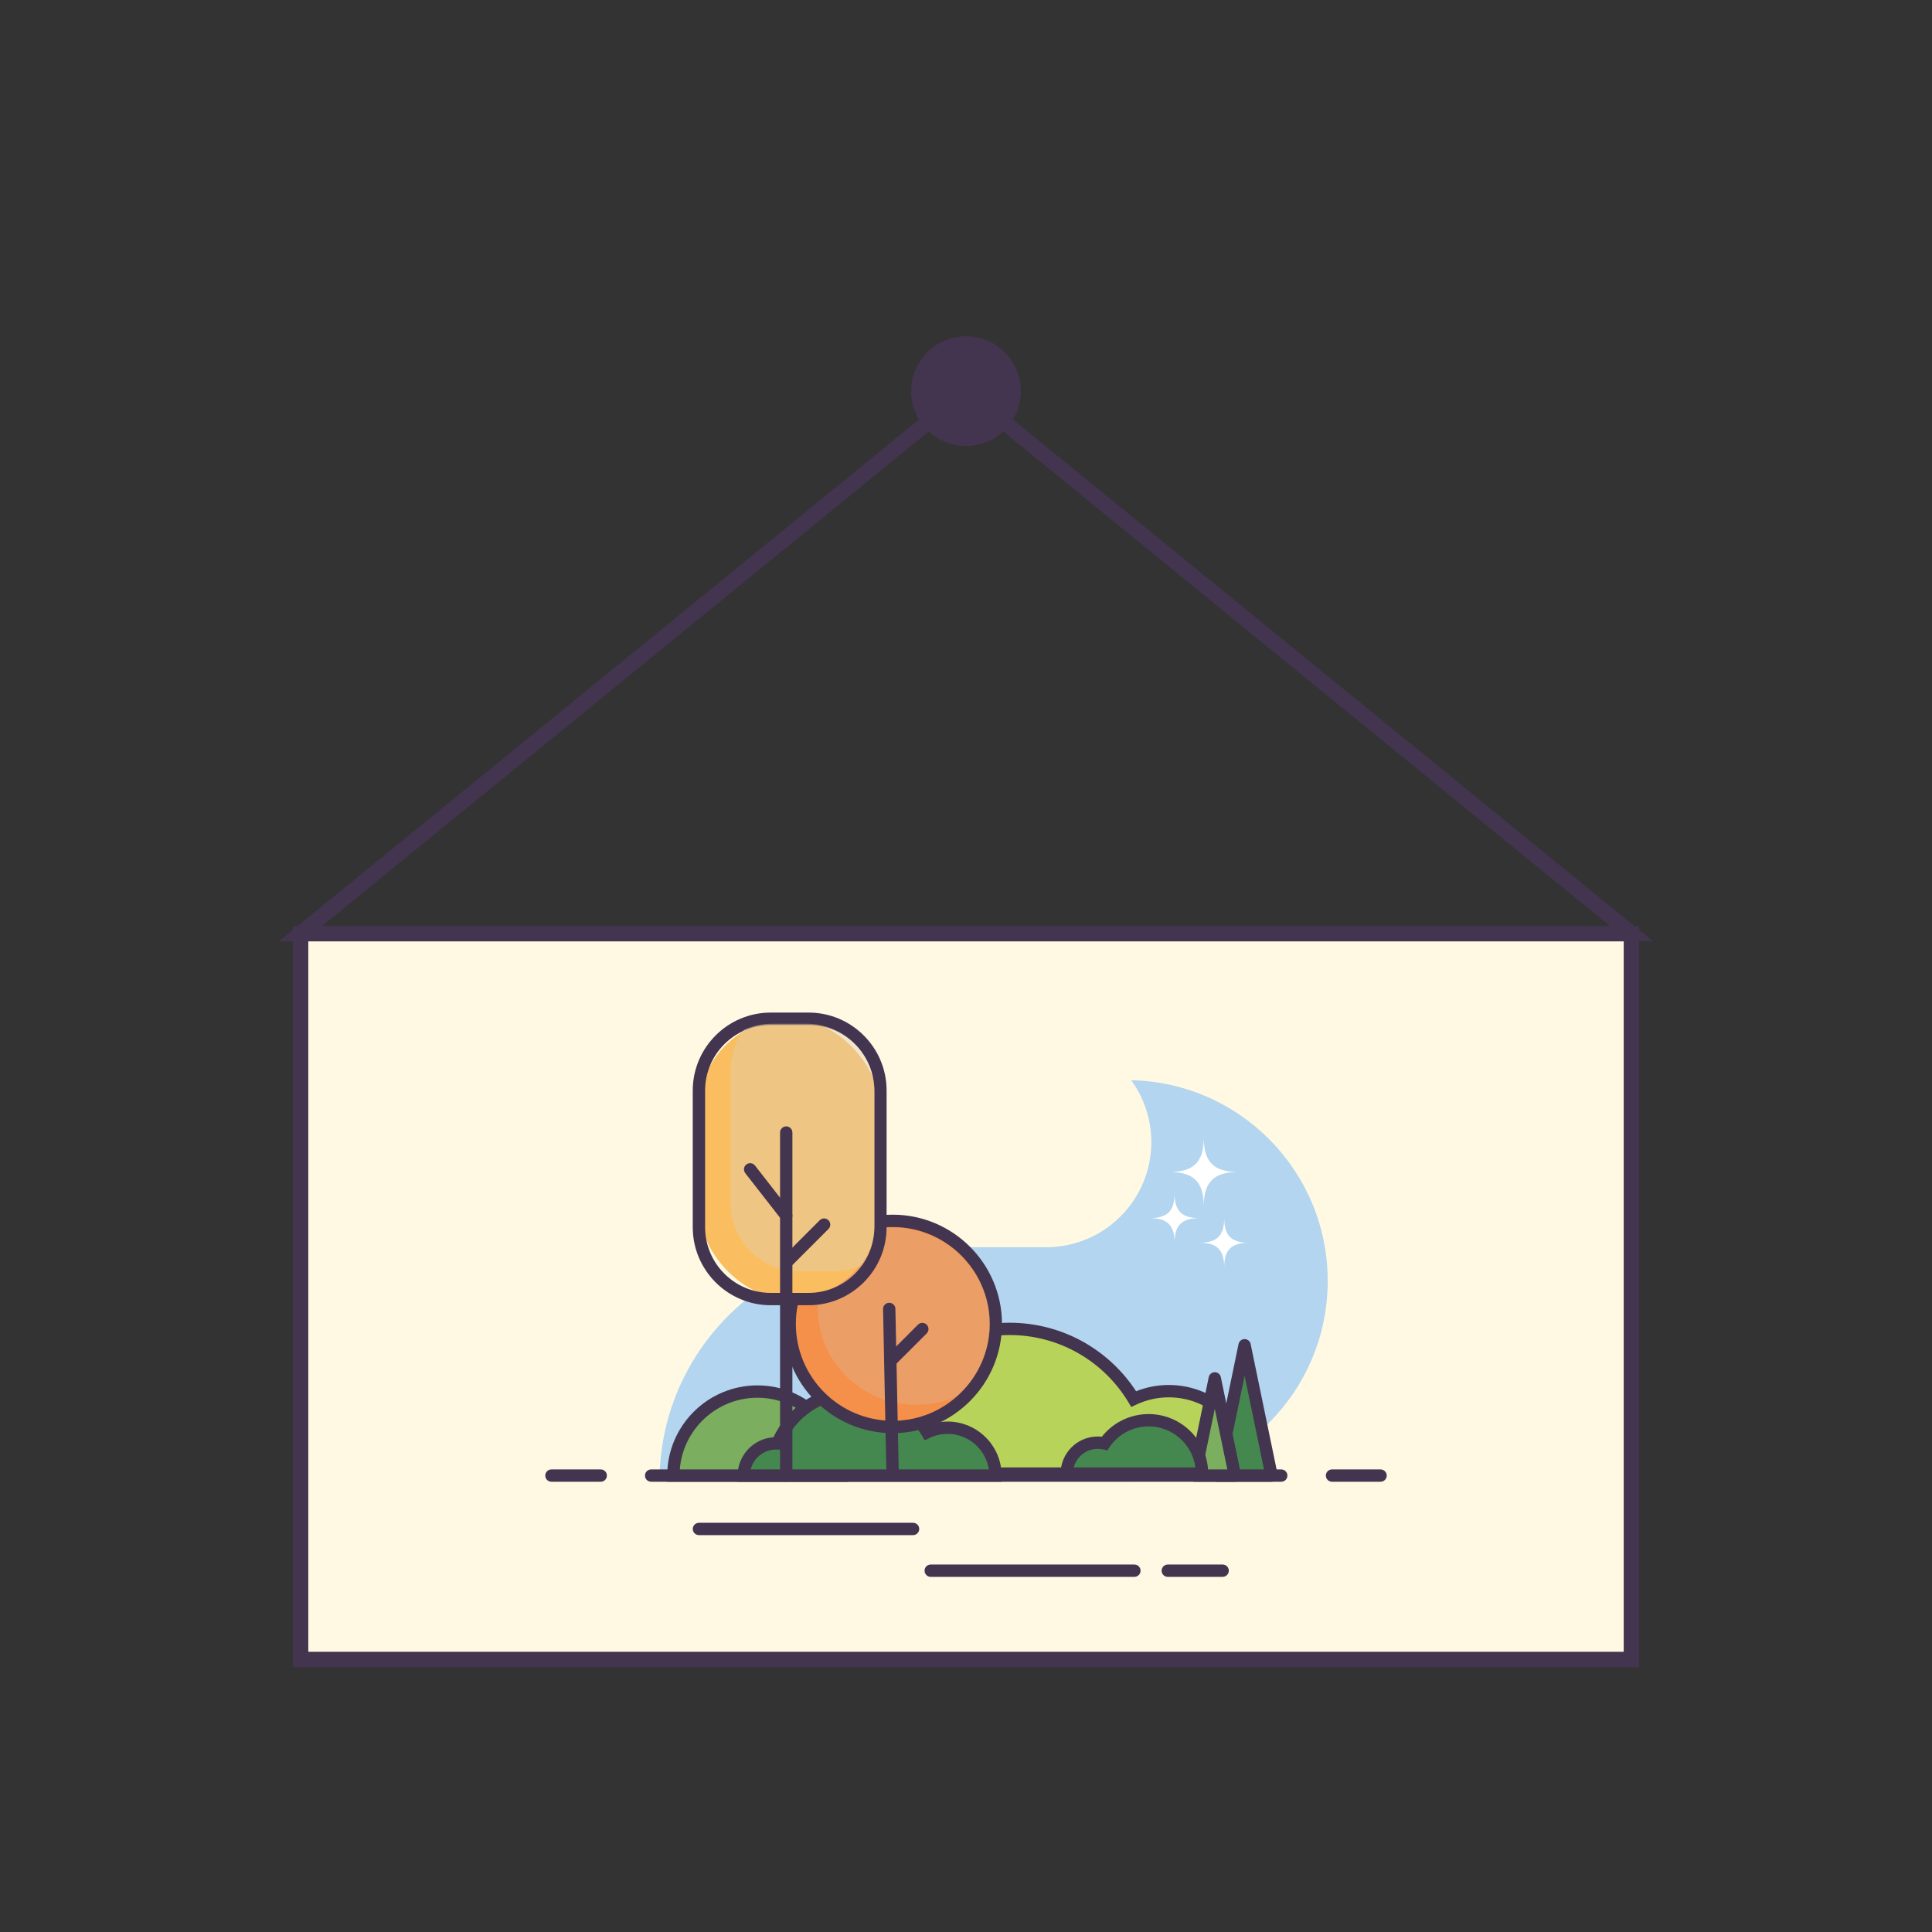 <?xml version="1.0" encoding="UTF-8"?>
<svg id="Layer_1" data-name="Layer 1" xmlns="http://www.w3.org/2000/svg" viewBox="0 0 1000 1000">
  <rect x="0" y="0" width="1000" height="1000" fill="#333333" stroke="none"/>
  <defs>
    <style>
      .cls-1 {
        opacity: .33;
      }

      .cls-2 {
        opacity: .44;
      }

      .cls-3 {
        fill: #fabe60;
      }

      .cls-3, .cls-4, .cls-5, .cls-6, .cls-7, .cls-8, .cls-9, .cls-10, .cls-11, .cls-12, .cls-13 {
        stroke-width: 0px;
      }

      .cls-4 {
        fill: #44884f;
      }

      .cls-5 {
        fill: #43344f;
      }

      .cls-6 {
        fill: #decdad;
      }

      .cls-7 {
        fill: #dbbaa0;
      }

      .cls-8 {
        fill: #b7d35a;
      }

      .cls-9 {
        fill: #b3d5ef;
      }

      .cls-10 {
        fill: #7cae5f;
      }

      .cls-11 {
        fill: #f4904a;
      }

      .cls-12 {
        fill: #fff;
      }

      .cls-13 {
        fill: #fff9e3;
      }
    </style>
  </defs>
  <rect class="cls-13" x="155.57" y="483.23" width="688.86" height="375.74"/>
  <circle class="cls-5" cx="500" cy="202.46" r="28.41"/>
  <path class="cls-5" d="M855.67,487.23H144.33L500,197.3l355.67,289.93ZM166.81,479.23h666.38L500,207.62,166.81,479.23Z"/>
  <g>
    <path class="cls-9" d="M687.22,662.98c0,28.69-11.63,54.67-30.43,73.47-18.8,18.8-44.78,30.43-73.47,30.43h-241.95c0-19.44,4.57-37.81,12.69-54.09,19.51-39.1,59.5-66.21,105.93-67.23h81.51c.61,0,1.2,0,1.8-.03,14.32-.47,27.23-6.46,36.68-15.9,9.85-9.85,15.94-23.46,15.94-38.48,0-11.97-3.87-23.05-10.43-32.03,56.38,1.15,101.73,47.22,101.73,103.88Z"/>
    <path class="cls-5" d="M714.58,766.95h-25.13c-1.76,0-3.19-1.43-3.19-3.19s1.43-3.19,3.19-3.19h25.13c1.76,0,3.19,1.43,3.19,3.19s-1.43,3.19-3.19,3.19Z"/>
    <path class="cls-5" d="M663.17,766.95h-326.14c-1.76,0-3.19-1.43-3.19-3.19s1.43-3.19,3.19-3.19h326.14c1.76,0,3.19,1.43,3.19,3.19s-1.43,3.19-3.19,3.19Z"/>
    <path class="cls-5" d="M310.94,766.95h-25.52c-1.76,0-3.19-1.43-3.19-3.19s1.43-3.19,3.19-3.19h25.52c1.76,0,3.19,1.43,3.19,3.19s-1.43,3.19-3.19,3.19Z"/>
    <path class="cls-5" d="M472.6,794.58h-110.83c-1.76,0-3.19-1.43-3.19-3.19s1.43-3.19,3.19-3.19h110.83c1.76,0,3.19,1.43,3.19,3.19s-1.43,3.19-3.19,3.19Z"/>
    <path class="cls-5" d="M632.84,816.18h-28.4c-1.76,0-3.19-1.43-3.19-3.19s1.43-3.19,3.19-3.19h28.4c1.76,0,3.19,1.43,3.19,3.19s-1.43,3.19-3.19,3.19Z"/>
    <path class="cls-5" d="M587.16,816.18h-105.42c-1.76,0-3.19-1.43-3.19-3.19s1.43-3.19,3.19-3.19h105.42c1.76,0,3.19,1.43,3.19,3.19s-1.43,3.19-3.19,3.19Z"/>
    <g>
      <path class="cls-10" d="M435.54,763.76h-86.99c0-24.02,19.47-43.5,43.5-43.5s43.5,19.47,43.5,43.5Z"/>
      <path class="cls-5" d="M438.73,766.95h-93.38v-3.19c0-25.75,20.95-46.69,46.69-46.69s46.69,20.95,46.69,46.69v3.19ZM351.87,760.57h80.35c-1.63-20.74-19.03-37.11-40.18-37.11s-38.54,16.37-40.18,37.11Z"/>
    </g>
    <g>
      <path class="cls-8" d="M647.66,762.74h-224.35c0-15.87,12.86-28.73,28.73-28.73.44,0,.9,0,1.33.03,11.26-27.13,38.01-46.21,69.21-46.21,27.25,0,51.1,14.55,64.2,36.31,5.52-2.61,11.69-4.07,18.19-4.07,23.57,0,42.68,19.11,42.68,42.68Z"/>
      <path class="cls-5" d="M650.86,765.94h-230.74v-3.19c0-17.35,13.91-31.51,31.17-31.92,12.58-28.13,40.34-46.19,71.3-46.19,13.71,0,27.2,3.6,39.01,10.42,10.64,6.15,19.74,14.77,26.44,25.05,5.38-2.15,11.07-3.24,16.95-3.24,25.29,0,45.87,20.58,45.87,45.87v3.19ZM426.71,759.55h217.63c-1.63-20.28-18.66-36.29-39.36-36.29-5.89,0-11.55,1.27-16.83,3.76l-2.61,1.23-1.49-2.48c-6.26-10.41-15.14-19.12-25.65-25.19-10.84-6.26-23.22-9.57-35.81-9.57-29.1,0-55.1,17.36-66.26,44.24l-.85,2.05-2.22-.09c-.4-.02-.81-.02-1.21-.02-13,0-23.77,9.76-25.34,22.35Z"/>
    </g>
    <g>
      <path class="cls-4" d="M515.25,763.76h-130.26c0-9.22,7.47-16.68,16.68-16.68.26,0,.52,0,.77.01,6.54-15.75,22.07-26.83,40.18-26.83,15.82,0,29.67,8.45,37.28,21.08,3.2-1.51,6.79-2.36,10.56-2.36,13.68,0,24.78,11.09,24.78,24.78Z"/>
      <path class="cls-5" d="M518.44,766.95h-136.64v-3.19c0-10.52,8.21-19.15,18.56-19.83,7.68-16.38,24.04-26.86,42.27-26.86,15.6,0,29.81,7.54,38.52,20.31,2.98-1.06,6.1-1.59,9.31-1.59,15.42,0,27.97,12.55,27.97,27.97v3.19ZM388.57,760.57h123.25c-1.55-10.39-10.53-18.39-21.35-18.39-3.22,0-6.31.69-9.2,2.05l-2.61,1.23-1.49-2.47c-7.36-12.23-20.27-19.53-34.54-19.53-16.35,0-30.96,9.76-37.23,24.86l-.85,2.05-2.22-.08c-.21,0-.43-.01-.65-.01-6.34,0-11.67,4.39-13.11,10.3Z"/>
    </g>
    <g>
      <polygon class="cls-4" points="644.21 696.32 630.25 763.76 658.17 763.76 644.21 696.32"/>
      <path class="cls-5" d="M658.17,766.95h-27.93c-.96,0-1.87-.43-2.48-1.18-.61-.74-.85-1.72-.65-2.66l13.96-67.44c.31-1.48,1.61-2.55,3.13-2.55s2.82,1.06,3.13,2.55l13.96,67.44c.19.94-.04,1.92-.65,2.66-.61.75-1.52,1.18-2.48,1.18ZM634.17,760.57h20.08l-10.04-48.49-10.04,48.49Z"/>
    </g>
    <g>
      <polygon class="cls-10" points="628.76 713.46 618.34 763.76 639.18 763.76 628.76 713.46"/>
      <path class="cls-5" d="M639.18,766.95h-20.83c-.96,0-1.87-.43-2.48-1.18-.61-.74-.85-1.72-.65-2.66l10.42-50.3c.31-1.48,1.61-2.55,3.13-2.55s2.82,1.06,3.13,2.55l10.42,50.3c.19.94-.04,1.92-.65,2.66-.61.75-1.52,1.18-2.48,1.18ZM622.27,760.57h12.99l-6.49-31.36-6.49,31.36Z"/>
    </g>
    <g>
      <path class="cls-4" d="M552.16,762.74h70c0-15.27-12.37-27.64-27.64-27.64-9.46,0-17.82,4.75-22.8,12.01-1.14-.26-2.32-.39-3.54-.39-8.85,0-16.03,7.17-16.03,16.03Z"/>
      <path class="cls-5" d="M625.35,765.94h-76.39v-3.19c0-10.6,8.62-19.22,19.22-19.22.71,0,1.42.04,2.13.12,5.83-7.38,14.73-11.73,24.21-11.73,17,0,30.84,13.83,30.84,30.84v3.19ZM555.75,759.55h63c-1.57-11.98-11.84-21.25-24.24-21.25-8.06,0-15.6,3.97-20.16,10.62l-1.22,1.78-2.11-.48c-.92-.21-1.88-.31-2.83-.31-5.97,0-11.01,4.1-12.43,9.64Z"/>
    </g>
    <g>
      <circle class="cls-11" cx="462.08" cy="685.26" r="53.34"/>
      <path class="cls-5" d="M462.08,741.8c-31.18,0-56.54-25.36-56.54-56.54s25.36-56.54,56.54-56.54,56.54,25.36,56.54,56.54-25.36,56.54-56.54,56.54ZM462.08,635.11c-27.65,0-50.15,22.5-50.15,50.15s22.5,50.15,50.15,50.15,50.15-22.5,50.15-50.15-22.5-50.15-50.15-50.15Z"/>
    </g>
    <g class="cls-1">
      <path class="cls-7" d="M512.37,685.31c0,15-6.75,28.45-17.44,37.61-6.3,2.73-13.28,4.25-20.61,4.25-28.17,0-51.01-22.36-51.01-49.95,0-15,6.75-28.45,17.44-37.61,6.3-2.73,13.28-4.25,20.61-4.25,28.17,0,51.01,22.36,51.01,49.95Z"/>
    </g>
    <path class="cls-5" d="M462.01,766.21c-1.73,0-3.16-1.39-3.19-3.13l-1.75-85.5c-.04-1.76,1.36-3.22,3.13-3.26,1.78-.04,3.22,1.36,3.26,3.13l1.75,85.5c.04,1.76-1.36,3.22-3.13,3.26-.02,0-.04,0-.07,0Z"/>
    <path class="cls-5" d="M461.86,706.64c-.82,0-1.63-.31-2.26-.94-1.25-1.25-1.25-3.27,0-4.52l15.53-15.53c1.25-1.25,3.27-1.25,4.52,0,1.25,1.25,1.25,3.27,0,4.52l-15.53,15.53c-.62.62-1.44.94-2.26.94Z"/>
    <g>
      <rect class="cls-3" x="361.77" y="527.31" width="93.94" height="145.07" rx="46.97" ry="46.97"/>
      <path class="cls-5" d="M418.55,675.58h-19.63c-22.25,0-40.35-18.1-40.35-40.35v-70.77c0-22.25,18.1-40.35,40.35-40.35h19.63c22.25,0,40.35,18.1,40.35,40.35v70.77c0,22.25-18.1,40.35-40.35,40.35ZM398.92,530.51c-18.73,0-33.96,15.23-33.96,33.96v70.77c0,18.73,15.23,33.96,33.96,33.96h19.63c18.73,0,33.96-15.23,33.96-33.96v-70.77c0-18.73-15.23-33.96-33.96-33.96h-19.63Z"/>
    </g>
    <g class="cls-2">
      <path class="cls-6" d="M452.75,565.67v68.13c0,7.86-2.47,15.13-6.67,21.03-4.43,2.08-9.37,3.25-14.56,3.25h-18.46c-19.29,0-34.94-16.01-34.94-35.78v-68.12c0-7.85,2.47-15.12,6.67-21.03,4.43-2.08,9.36-3.25,14.56-3.25h18.46c19.3,0,34.94,16.01,34.94,35.77Z"/>
    </g>
    <path class="cls-5" d="M406.95,766.95c-1.76,0-3.19-1.43-3.19-3.19v-177.56c0-1.76,1.43-3.19,3.19-3.19s3.19,1.43,3.19,3.19v177.56c0,1.76-1.43,3.19-3.19,3.19Z"/>
    <path class="cls-5" d="M407.82,655.79c-.82,0-1.63-.31-2.26-.94-1.25-1.25-1.25-3.27,0-4.52l18.73-18.73c1.25-1.25,3.27-1.25,4.52,0,1.25,1.25,1.25,3.27,0,4.52l-18.73,18.73c-.62.62-1.44.94-2.26.94Z"/>
    <path class="cls-5" d="M406.95,632.41c-.95,0-1.89-.42-2.52-1.23l-18.68-23.97c-1.08-1.39-.84-3.4.56-4.48,1.39-1.08,3.4-.84,4.48.56l18.68,23.97c1.08,1.39.84,3.4-.56,4.48-.58.45-1.27.67-1.96.67Z"/>
    <path class="cls-12" d="M640.93,606.62c-12.67,0-17.86,5.18-17.86,17.86,0-12.67-5.18-17.86-17.86-17.86,12.67,0,17.86-5.18,17.86-17.86,0,12.67,5.18,17.86,17.86,17.86Z"/>
    <path class="cls-12" d="M646.44,643.23c-9.08,0-12.8,3.72-12.8,12.8,0-9.08-3.72-12.8-12.8-12.8,9.08,0,12.8-3.72,12.8-12.8,0,9.08,3.72,12.8,12.8,12.8Z"/>
    <path class="cls-12" d="M620.76,630.49c-9.08,0-12.8,3.72-12.8,12.8,0-9.08-3.72-12.8-12.8-12.8,9.08,0,12.8-3.72,12.8-12.8,0,9.08,3.72,12.8,12.8,12.8Z"/>
  </g>
  <path class="cls-5" d="M848.43,862.97H151.57v-383.74h696.86v383.74ZM159.57,854.97h680.86v-367.74H159.57v367.74Z"/>
</svg>